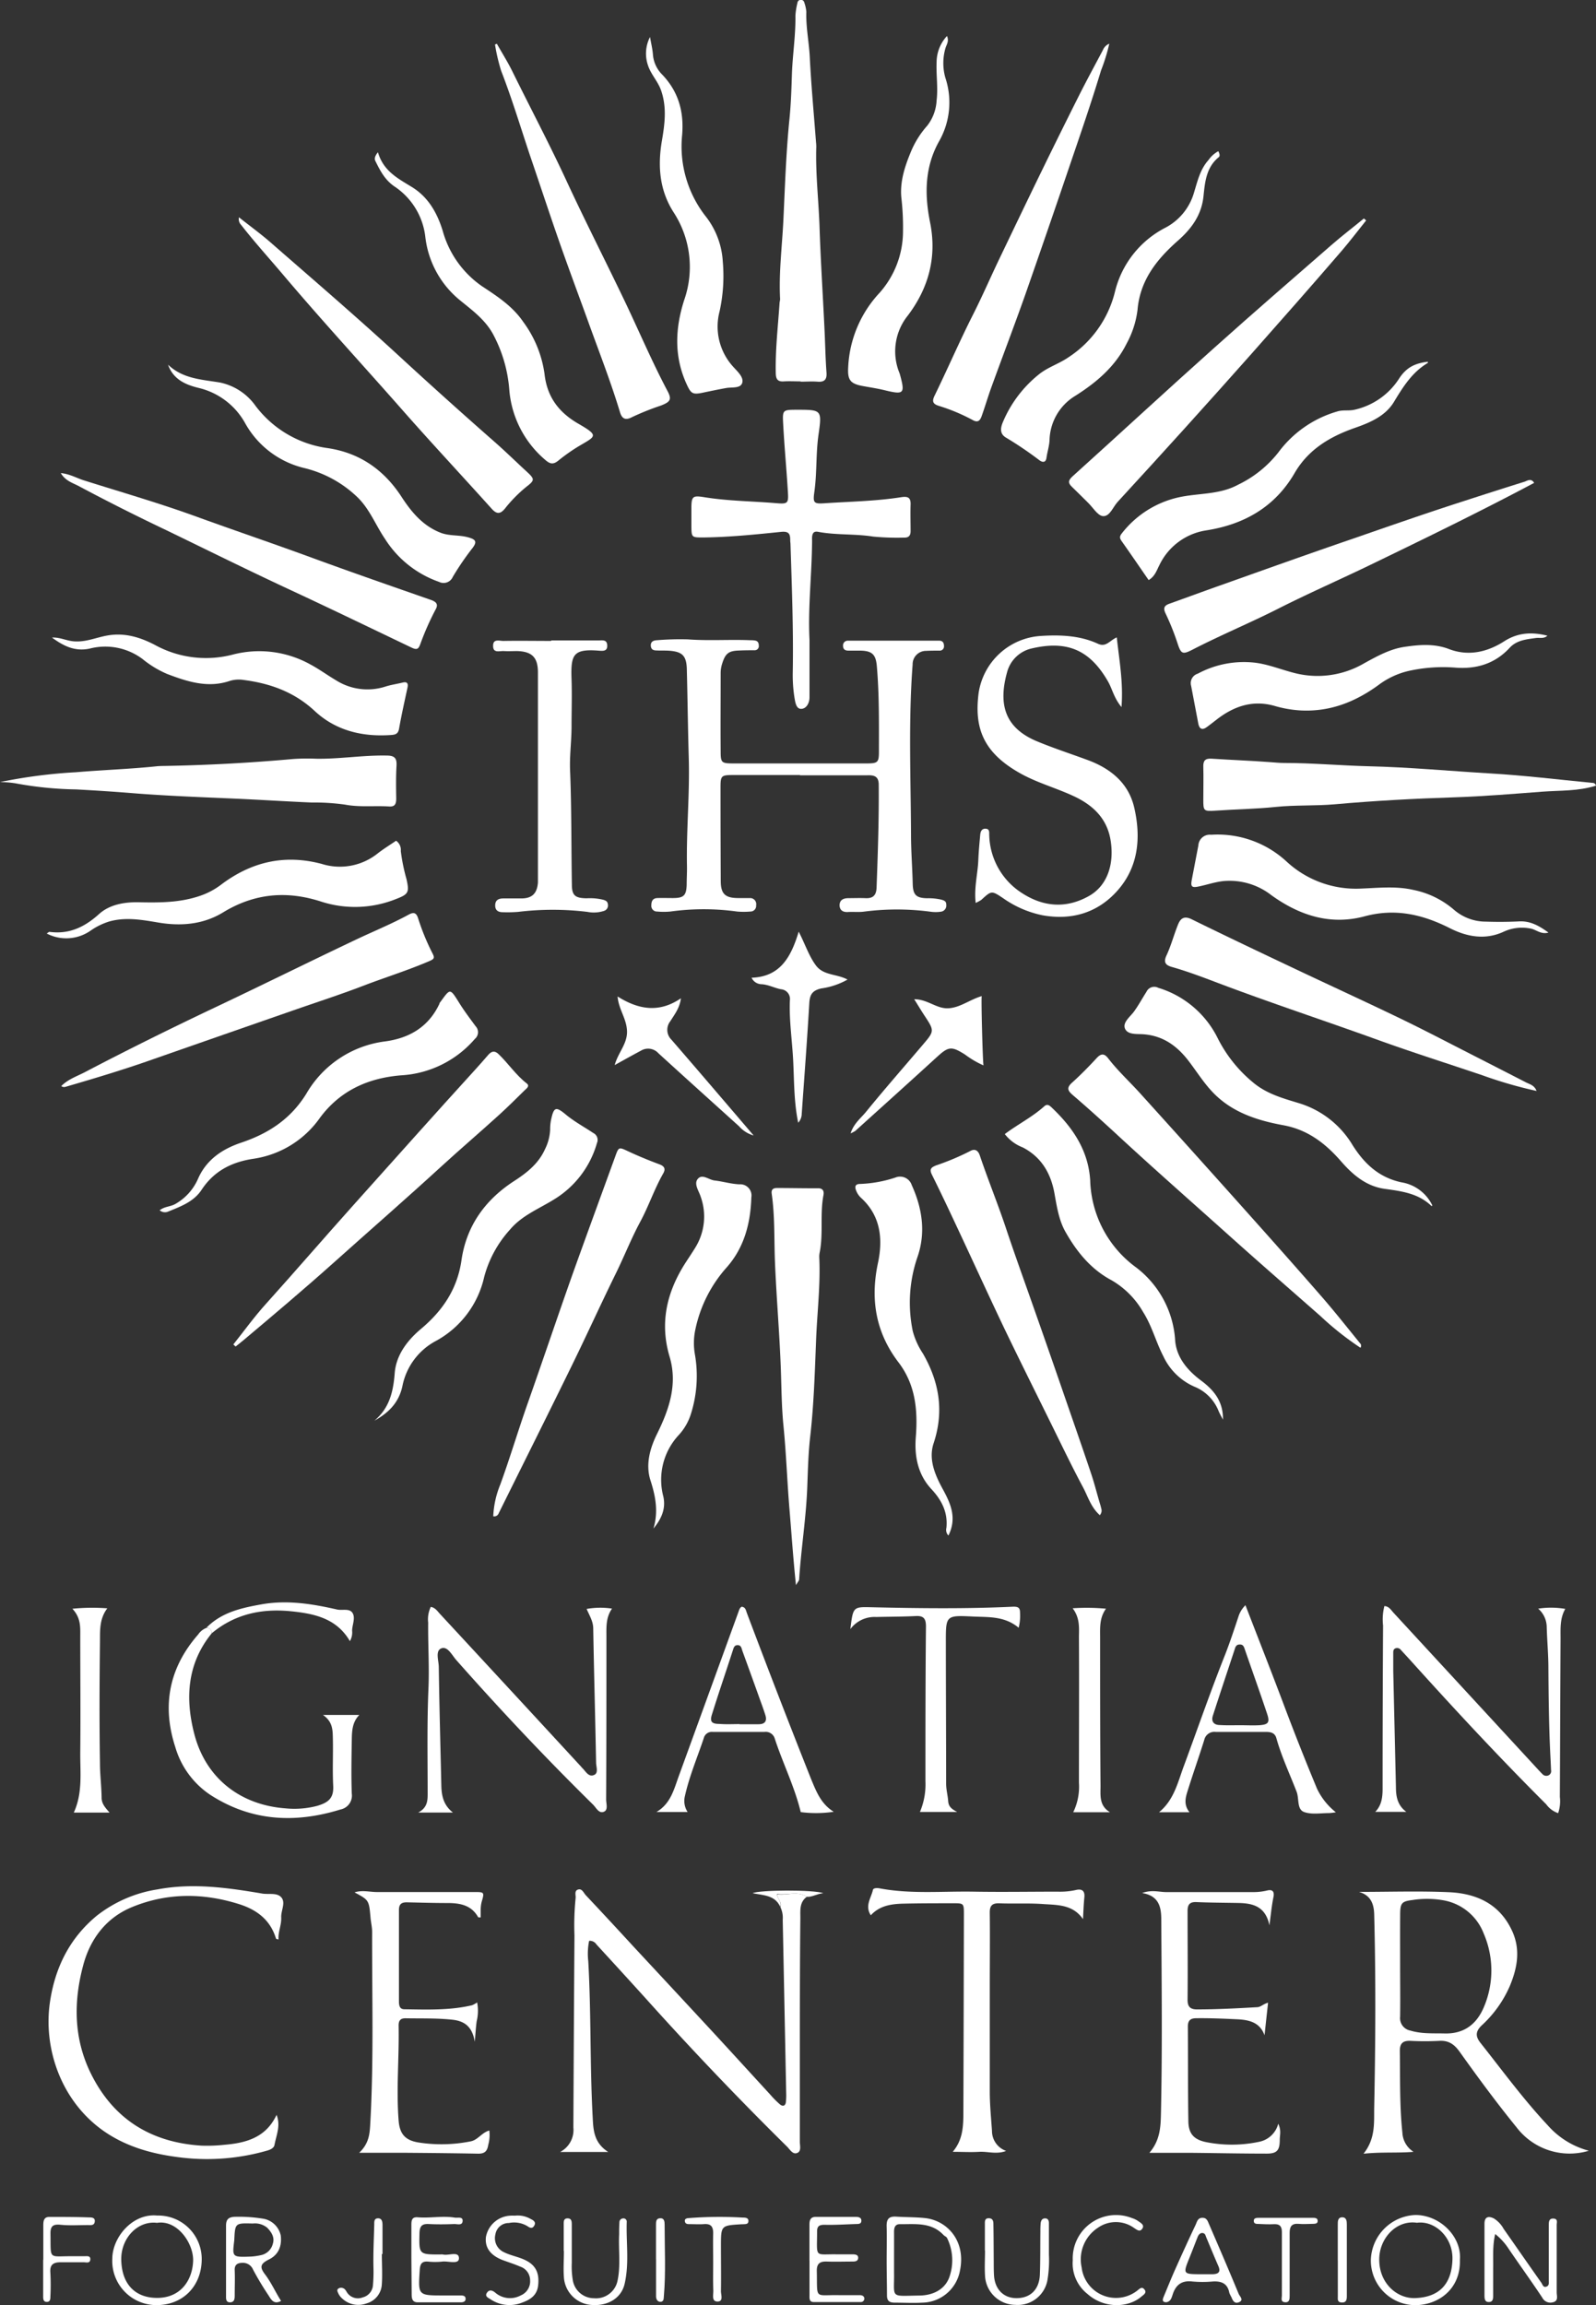 <svg xmlns="http://www.w3.org/2000/svg" viewBox="0 0 338.64 489.03"><rect x="0" y="0" width="338.64" height="489.03" fill="#333333" stroke="none"/><defs><style>.cls-1{fill:#fff;}</style></defs><g id="Layer_4" data-name="Layer 4"><path class="cls-1" d="M291.58,311.66c-4.76,0-9.51,0-14.27,0-2.45,0-2.62.16-2.62,2.59q0,9.93.05,19.87c0,2.75.93,3.62,3.66,3.64.85,0,1.7,0,2.55,0a1.29,1.29,0,0,1,1.3,1.53,1.21,1.21,0,0,1-1.24,1.33,16.36,16.36,0,0,1-2.8,0,51.66,51.66,0,0,0-14.16,0,15.29,15.29,0,0,1-2.79,0,1.2,1.2,0,0,1-1.25-1.31c0-.89.3-1.51,1.26-1.55s2.21,0,3.31,0c2.32,0,2.85-.55,2.93-2.81,0-1.36.09-2.72.06-4.08-.14-7.63.61-15.26.38-22.88-.18-6.28-.25-12.55-.41-18.82-.08-2.87-1-3.71-3.87-3.89-.85-.05-1.7,0-2.55-.05-.65,0-1.17-.18-1.22-1s.5-1.14,1.28-1.17a60.66,60.66,0,0,1,6.58-.18c4.42.33,8.82,0,13.22.18.34,0,.68,0,1,.06.61.09.83.49.83,1.07a.87.87,0,0,1-.89,1c-1.1,0-2.2,0-3.31.06-2.22.06-2.9.63-3.58,2.81a6.46,6.46,0,0,0-.31,2c0,5.52-.05,11,0,16.56,0,2.41.16,2.57,2.63,2.58q14.13,0,28.27,0c2.47,0,2.68-.21,2.68-2.56,0-6,.08-12-.44-18.05-.21-2.51-1-3.27-3.49-3.32l-2.54,0c-.68,0-1.13-.25-1.14-1a1,1,0,0,1,1.06-1.11l1.78,0h16.05c.51,0,1,0,1.53,0,.74,0,1,.47,1,1.18a.9.9,0,0,1-1,.93c-.93,0-1.87,0-2.8.05a2.84,2.84,0,0,0-2.86,2.9c-.91,12-.39,24.08-.34,36.11,0,3.45.28,6.93.36,10.4.06,2.35.71,3,3,3.07a12.44,12.44,0,0,1,3,.28c.62.17,1.13.31,1.12,1.1a1.31,1.31,0,0,1-1.11,1.47,7.91,7.91,0,0,1-2.28,0,54.13,54.13,0,0,0-14.16,0c-1.09.13-2.21,0-3.31.07s-1.74-.4-1.78-1.4c0-1.2.85-1.53,1.88-1.54,1.19,0,2.38-.05,3.57,0,1.59.09,2.33-.55,2.4-2.19.27-7.29.52-14.57.46-21.87,0-1.82-1-2.06-2.46-2-4.75,0-9.51,0-14.26,0Z" transform="translate(-121.81 -147.24)"/><path class="cls-1" d="M293,549.64c-1.64,1.18-1.35,3-1.37,4.6-.09,8-.1,16-.11,23.94,0,7.81,0,15.62,0,23.43,0,.8.34,1.94-.47,2.33-1,.5-1.62-.68-2.23-1.29Q273.25,587.29,258.64,571q-5.12-5.65-10.28-11.26a1.66,1.66,0,0,0-1.55-.76,13.84,13.84,0,0,0-.18,4.32c.62,10.93.34,21.88.92,32.81.15,2.79.13,5.62,3.31,7.66h-10.2a5.26,5.26,0,0,0,2.81-5.18q.09-20.37.23-40.75a57.45,57.45,0,0,1,.24-7.87c.09-.64-.31-1.54.44-1.84.92-.36,1.25.67,1.73,1.18,3.43,3.64,6.82,7.3,10.22,11q8.15,8.76,16.28,17.53c4.25,4.6,8.47,9.23,12.71,13.85a19.38,19.38,0,0,0,2,2c.57.47,1.14.34,1.24-.51a13.77,13.77,0,0,0,.06-2q-.36-18.33-.73-36.66a5.27,5.27,0,0,0-.5-2.71c.42-1-.62-1.63-.67-2.7C288.85,549.4,291,548.31,293,549.64Z" transform="translate(-121.81 -147.24)"/><path class="cls-1" d="M410.17,548.6c6.35,0,12.71-.21,19,.06,5.9.25,10.86,2.46,13.51,8.28,1.79,3.95,1.07,7.77-.48,11.54a24.57,24.57,0,0,1-6,8.44c-1.34,1.29-1.35,2.33-.26,3.71,4.67,5.9,9.13,12,14.27,17.48a17.58,17.58,0,0,0,8.72,5.4,14.15,14.15,0,0,1-15.3-4.92c-4.22-5.19-8.19-10.57-12.06-16-1.12-1.59-2.32-2.51-4.36-2.39a59.32,59.32,0,0,1-6.11,0c-1.59-.07-2.3.5-2.27,2.2.08,5.76-.07,11.53.54,17.28a5.09,5.09,0,0,0,2.36,4.06c-3.37.29-6.69,0-10.6.4,2.6-3.29,2.19-6.66,2.26-9.88.27-13.57.35-27.15,0-40.72C413.36,551.16,412.67,549.33,410.17,548.6Zm8.72,15.55h0c0,3.64.05,7.28,0,10.92a2.68,2.68,0,0,0,2.18,2.95c2.4.73,4.86.55,7.31.61,4,.09,6.69-1.89,8.24-5.5a19.77,19.77,0,0,0,0-15.71,11.25,11.25,0,0,0-8.86-7.09,19.87,19.87,0,0,0-6.3,0c-2.18.27-2.54.63-2.56,2.91C418.87,556.86,418.89,560.5,418.89,564.15Z" transform="translate(-121.81 -147.24)"/><path class="cls-1" d="M328.83,338.79c-.37-3.29.45-6.19.56-9.11.07-1.75.24-3.54.4-5.31.06-.75.34-1.39,1.2-1.32s.68.82.72,1.39a15,15,0,0,0,7,12.3c4.47,2.88,9.27,3.31,14.11.61,4.19-2.34,5.44-7.19,4.61-12-.77-4.46-3.67-7.25-7.63-9.13-3.72-1.76-7.74-2.84-11.35-4.83-8-4.42-9.95-9.66-9-17.09a14.24,14.24,0,0,1,13.11-12.14c4.18-.27,8.36-.12,12.21,1.65,1.74.79,2.41-.64,4-1.35.53,4.93,1.4,9.5,1,14.78-1.61-1.92-1.95-3.84-2.87-5.44-3.84-6.68-8.68-8.81-16.41-6.94a7,7,0,0,0-5,5c-1.93,6.95-.39,11.87,6.43,14.68,3.43,1.42,7,2.59,10.46,3.86,5,1.8,8.87,4.9,10.09,10.16,1.46,6.32.93,12.61-3.61,17.68-4.18,4.67-9.66,6.28-15.86,5.17a22.14,22.14,0,0,1-8.33-3.61c-2.47-1.65-2.48-1.64-4.64.34A7.82,7.82,0,0,1,328.83,338.79Z" transform="translate(-121.81 -147.24)"/><path class="cls-1" d="M293.57,283v10.18c0,.68,0,1.36,0,2,0,1.2-.65,2.39-1.72,2.44s-1.28-1.25-1.46-2.32a30.56,30.56,0,0,1-.37-5.57c.15-9-.19-18-.48-26.94,0-.34-.07-.68-.06-1,0-1.37-.36-1.88-2-1.71-5.46.56-10.94,1.12-16.45,1.18-2.49,0-2.49,0-2.52-2.44,0-1.19,0-2.38,0-3.57,0-2.77.22-2.94,2.87-2.51,5,.8,10.09.82,15.14,1.25,2.51.21,2.61,0,2.46-2.48-.29-4.81-.75-9.61-1-14.42-.16-2.91-.05-2.91,2.87-2.92,5.3,0,5.39,0,4.63,5.3-.57,4-.31,8.1-.88,12.14-.34,2.37-.09,2.55,2.26,2.39,5.39-.36,10.81-.44,16.16-1.28,1.47-.23,2.06.09,2,1.61-.06,1.86,0,3.73,0,5.6,0,.95-.41,1.39-1.38,1.36a53.65,53.65,0,0,1-6.6-.22c-3.86-.61-7.79-.28-11.62-1-.95-.19-1.22.3-1.3,1.07a6.54,6.54,0,0,0,0,.77C294.08,269,293.22,276,293.57,283Z" transform="translate(-121.81 -147.24)"/><path class="cls-1" d="M460.45,313.91c-3.77,1.2-7.62,1-11.38,1.28-6.24.47-12.48,1-18.74,1.2-8.45.27-16.91.73-25.33,1.48-4.15.36-8.31.13-12.43.55-4.29.45-8.6.5-12.9.8-2.52.18-2.54,0-2.54-2.38s.06-4.59,0-6.87c-.05-1.31.35-1.86,1.72-1.78,4.13.27,8.28.42,12.41.73,1,.07,2,.18,3,.18,6,0,12,.55,18,.7,8.53.2,17,1,25.57,1.51,7.24.41,14.46,1.3,21.69,2C459.86,313.33,460.23,313.29,460.45,313.91Z" transform="translate(-121.81 -147.24)"/><path class="cls-1" d="M357.18,156.51a38.93,38.93,0,0,1-1.75,5.67c-2.09,6.92-4.46,13.76-6.79,20.61q-4.59,13.52-9.3,27c-2.33,6.58-4.82,13.1-7.2,19.66-.72,2-1.31,4-2,5.95-.34,1-.78,1.63-2,.92a39.66,39.66,0,0,0-7.2-3c-1.25-.41-1.37-1-.86-2.08,2.81-5.76,5.34-11.64,8.24-17.36,1.93-3.82,3.64-7.77,5.49-11.64,2.88-6,5.75-12,8.67-18q4.09-8.4,8.29-16.76c1.63-3.24,3.37-6.43,5.06-9.63A2.44,2.44,0,0,1,357.18,156.51Z" transform="translate(-121.81 -147.24)"/><path class="cls-1" d="M121.81,313.16a108.4,108.4,0,0,1,16.08-2.09c5.73-.49,11.48-.67,17.2-1.27.59-.06,1.19-.06,1.78-.07q13.6-.25,27.14-1.47a43.22,43.22,0,0,1,4.83-.06c5,.09,10-.77,15-.67,1.71,0,2.2.56,2.1,2.2-.13,2.28-.1,4.58-.06,6.87,0,1.11-.2,1.82-1.51,1.73-3.13-.2-6.27.2-9.39-.4a47.91,47.91,0,0,0-7.08-.44c-5.17-.22-10.33-.55-15.49-.79-7.6-.34-15.21-.6-22.81-1.22-3.87-.31-7.77-.56-11.65-.77a76.05,76.05,0,0,1-12.85-1.29A20.81,20.81,0,0,0,121.81,313.16Z" transform="translate(-121.81 -147.24)"/><path class="cls-1" d="M227.23,156.52c1.1,1.95,2.3,3.85,3.29,5.86,3.88,7.88,8,15.65,11.67,23.62,3.94,8.47,8.19,16.79,12.22,25.22,3,6.29,5.73,12.73,9,18.91,1,1.87.65,2.35-1.37,3.15a55.81,55.81,0,0,0-6.08,2.43c-1.16.61-2.1.68-2.61-1.05-2-6.62-4.52-13-6.86-19.53-1.86-5.13-3.78-10.28-5.59-15.41-2.29-6.49-4.43-13.05-6.66-19.57-2-6-3.81-12-6.1-17.9a39.44,39.44,0,0,1-1.3-5.56Z" transform="translate(-121.81 -147.24)"/><path class="cls-1" d="M291.7,228.15c-1.19,0-2.38-.07-3.56,0-1.38.1-1.7-.52-1.73-1.79-.1-4.93.47-9.81.8-14.71,0-.33.13-.67.12-1-.29-5.61.43-11.18.7-16.75.34-7.18.57-14.37,1.3-21.54.31-3.1.41-6.25.51-9.37.14-4.16.81-8.27.74-12.43a15.58,15.58,0,0,1,.44-2.75.67.67,0,0,1,.7-.59.68.68,0,0,1,.74.55,7.76,7.76,0,0,1,.44,2c-.11,3.24.57,6.4.73,9.62.3,6,.87,12,1.32,18a8.43,8.43,0,0,1,.06,1c-.18,5.69.5,11.35.69,17,.24,7.36.73,14.71,1.07,22.07.14,2.95.19,5.92.41,8.87.1,1.47-.49,2-1.91,1.88-1.19-.09-2.38,0-3.57,0Z" transform="translate(-121.81 -147.24)"/><path class="cls-1" d="M411.68,194c-1.72,2.15-3.39,4.35-5.18,6.44-6.3,7.32-12.69,14.56-19.09,21.79q-14.09,15.88-28.47,31.5c-1,1.09-1.66,3.14-3.13,3-1.13-.13-2.09-1.82-3.12-2.82s-2.28-2.29-3.45-3.4c-.88-.84-.77-1.39.17-2.24,10.07-9.08,20-18.28,30.14-27.33,8.14-7.29,16.4-14.44,24.65-21.62,2.28-2,4.68-3.82,7-5.73Z" transform="translate(-121.81 -147.24)"/><path class="cls-1" d="M447.33,249.68c-11.53,6.13-23.16,11.78-34.79,17.41-6.53,3.16-13.18,6.06-19.64,9.34-5.94,3-12.11,5.56-18,8.6-2.17,1.11-2.49,1-3.25-1.34a52.9,52.9,0,0,0-2.53-6.31c-.55-1.15-.27-1.68.83-2.07,3.49-1.25,7-2.54,10.46-3.77,9.46-3.36,18.92-6.75,28.41-10,7.85-2.72,15.69-5.46,23.6-8q6.45-2.1,12.94-4.13C446,249.14,446.72,248.7,447.33,249.68Z" transform="translate(-121.81 -147.24)"/><path class="cls-1" d="M134.71,247.6c1.86.19,3.25,1,4.75,1.5,8.26,2.61,16.59,5,24.74,8,8,2.89,16.05,5.62,24,8.54,8.32,3.05,16.68,5.95,25.05,8.87,1.13.4,1.61.93,1,2a58.78,58.78,0,0,0-3.27,7.4c-.37,1-.68,1.27-1.84.72-8.51-4.07-17-8.18-25.56-12.16-8.87-4.12-17.63-8.46-26.42-12.72-6.31-3-12.58-6.15-18.76-9.45C137.23,249.69,135.65,249.23,134.71,247.6Z" transform="translate(-121.81 -147.24)"/><path class="cls-1" d="M172.51,193.34c2.29,1.81,4.38,3.34,6.33,5,9.25,8.08,18.58,16.07,27.62,24.4q10,9.21,20.22,18.18c2.36,2.07,4.6,4.27,6.91,6.39,1.67,1.54,1.7,1.81,0,3.13a29,29,0,0,0-4.64,4.69c-1,1.22-1.77,1.22-2.85,0-6.29-7-12.72-13.87-18.93-20.93-8.39-9.54-17-18.88-25.21-28.58-3-3.55-6.13-7-9-10.68A1.78,1.78,0,0,1,172.51,193.34Z" transform="translate(-121.81 -147.24)"/><path class="cls-1" d="M447.84,378.68a91.6,91.6,0,0,1-11.43-3.3c-7.51-2.54-15.07-4.93-22.53-7.63-11.21-4.05-22.54-7.77-33.7-12-3.2-1.21-6.43-2.44-9.75-3.38-1.2-.35-1.82-.89-1.14-2.38,1-2.13,1.59-4.42,2.47-6.6.52-1.29,1.27-1.93,2.9-1.13,7.34,3.61,14.73,7.11,22.12,10.61s14.84,6.91,22.21,10.47c5,2.41,9.93,5,14.88,7.52,3.91,2,7.82,4,11.72,6C446.38,377.27,447.37,377.45,447.84,378.68Z" transform="translate(-121.81 -147.24)"/><path class="cls-1" d="M290.7,483.52c-.59-5.61-.93-10.75-1.36-15.87-.51-6-.7-12-1.3-18-.39-3.95-.41-7.94-.55-11.91-.27-7.62-.94-15.21-1.25-22.83-.19-4.79,0-9.64-.69-14.42-.13-.9.31-1.23,1.15-1.22,2.89,0,5.77.07,8.66.05,1.1,0,1.33.66,1.17,1.48-.77,4,0,8.13-.8,12.15a4.32,4.32,0,0,0-.09,1c.28,5.86-.44,11.69-.67,17.52-.27,6.84-.47,13.69-1.25,20.52-.4,3.51-.49,7.08-.62,10.63-.24,6.6-1.31,13.12-1.73,19.7C291.35,482.57,291.14,482.77,290.7,483.52Z" transform="translate(-121.81 -147.24)"/><path class="cls-1" d="M226.47,468.91a19.91,19.91,0,0,1,1.49-6.73c2.07-5.68,3.79-11.48,5.8-17.18,3.19-9.05,6.25-18.15,9.45-27.2,3-8.39,6.06-16.73,9.1-25.1.8-2.22.76-2.16,2.88-1.17s4.34,1.9,6.55,2.72c1.09.41,1.32,1,.8,1.92-1.89,3.3-3.08,6.93-4.89,10.28-1.91,3.55-3.39,7.33-5.17,10.95-3.2,6.51-6.19,13.11-9.38,19.62-5.11,10.45-10.32,20.85-15.48,31.27A1,1,0,0,1,226.47,468.91Z" transform="translate(-121.81 -147.24)"/><path class="cls-1" d="M171.32,432.46c2.29-2.88,4.45-5.88,6.91-8.6,6.3-7,12.43-14.11,18.7-21.11,8.59-9.58,17.14-19.19,25.81-28.7.91-1,1.78-2,2.69-3.05.66-.74,1.32-.94,2.15-.15,2.09,2,3.67,4.44,6,6.24.71.56-.06,1.07-.44,1.44-1.81,1.79-3.62,3.58-5.5,5.29-4,3.63-8.13,7.16-12.13,10.82-7.55,6.92-15.28,13.65-22.91,20.48-6.25,5.59-12.66,11-19.06,16.38-.57.48-1.16.94-1.74,1.4Z" transform="translate(-121.81 -147.24)"/><path class="cls-1" d="M134.81,377.65c1.41-1.44,3.3-2.07,5-2.95,9.17-4.81,18.47-9.4,27.84-13.84,9.91-4.69,19.73-9.56,29.64-14.26,3.72-1.77,7.55-3.32,11.17-5.29,1-.55,1.64-.59,2.06.73a48.85,48.85,0,0,0,3.08,7.5c.47.91.32,1.16-.66,1.58-4.65,2-9.48,3.49-14.19,5.3s-9.83,3.46-14.75,5.18q-14.78,5.14-29.55,10.3c-6,2.13-12.19,4-18.34,5.79C135.68,377.81,135.3,378,134.81,377.65Z" transform="translate(-121.81 -147.24)"/><path class="cls-1" d="M355.18,468.68c-1.9-1.67-2.52-3.94-3.56-5.89-2.5-4.67-4.78-9.46-7.13-14.21-3.2-6.49-6.45-13-9.57-19.49-3.43-7.19-6.73-14.45-10.12-21.67-1.71-3.66-3.44-7.32-5.24-10.94-.58-1.17-.25-1.55.86-2a53.48,53.48,0,0,0,7.25-3.05c.92-.52,1.61-.21,2,.83,1.74,5.18,3.82,10.25,5.55,15.43,1.4,4.21,2.89,8.4,4.37,12.58q3.74,10.57,7.41,21.19c2.12,6.16,4.28,12.31,6.35,18.48.75,2.24,1.3,4.54,2,6.8C355.45,467.32,355.82,467.84,355.18,468.68Z" transform="translate(-121.81 -147.24)"/><path class="cls-1" d="M410.47,433.16a63.53,63.53,0,0,1-8.45-6.69c-6.48-5.7-13-11.36-19.42-17.12-8.06-7.23-16.2-14.37-24.14-21.73-3-2.76-6-5.47-9.09-8.12-1.05-.91-1.25-1.53-.11-2.56,1.82-1.64,3.55-3.4,5.22-5.21.91-1,1.61-1.06,2.44,0,2.12,2.76,4.7,5.1,7,7.67q11,12.16,21.9,24.36c5.47,6.12,10.93,12.25,16.32,18.44,2.83,3.25,5.5,6.63,8.24,10A.73.73,0,0,1,410.47,433.16Z" transform="translate(-121.81 -147.24)"/><path class="cls-1" d="M180.49,595.9c.92,2.29-.06,4.32-.44,6.39-.12.64-.86,1-1.55,1.19A46.21,46.21,0,0,1,160.66,605c-5.46-.61-10.79-1.88-15.6-4.85-9.91-6.13-14.19-17.89-12.64-28.25,1.09-7.28,4.17-13.5,9.93-18.25a27.75,27.75,0,0,1,12.86-5.58c7.48-1.41,14.86-.37,22.22.88,1.39.24,3.2-.27,4.11.86s-.13,2.77-.06,4.19c.08,1.61-.69,3.08-.57,4.71-.27-.1-.51-.12-.54-.21-1.19-3.92-4-6.08-7.75-7.28-7.7-2.44-15.38-2.46-22.84.62-5.48,2.27-8.87,6.79-10.34,12.42-2,7.52-2,15.08,1.39,22.33,4.73,10,12.78,15.16,23.75,15.84a34,34,0,0,0,4.83-.18C174,601.87,178.24,600.73,180.49,595.9Z" transform="translate(-121.81 -147.24)"/><path class="cls-1" d="M238.74,283.1c3.4,0,6.79,0,10.19,0,.72,0,1.64-.2,1.72,1,.09,1.35-.93,1.24-1.75,1.18-5.54-.44-6,.85-5.82,6.12.11,3.31,0,6.62,0,9.93,0,3.14-.44,6.28-.31,9.38.33,8.06.24,16.11.38,24.16,0,2.33.67,2.9,3.12,2.94a12,12,0,0,1,3.53.31c.53.16.93.33,1,1a1.21,1.21,0,0,1-.85,1.37,7,7,0,0,1-3.52.2,61,61,0,0,0-14.67,0,27.92,27.92,0,0,1-3.3.07c-1,0-1.62-.45-1.58-1.52s.75-1.4,1.71-1.4c1.28,0,2.55,0,3.82,0,2.31,0,3.36-1.06,3.54-3.38,0-.25,0-.51,0-.76q0-21.9,0-43.79c0-3.2-1.26-4.46-4.43-4.55-.93,0-1.87.06-2.8,0s-2.32.53-2.28-1.15c0-1.51,1.36-1,2.17-1,3.39-.06,6.79,0,10.18,0Z" transform="translate(-121.81 -147.24)"/><path class="cls-1" d="M391.16,555.69c-.82-4-3.48-4.68-6.56-4.74s-5.94-.06-8.9-.19c-1.49-.07-1.92.56-1.91,1.94,0,6.28.06,12.56,0,18.83,0,1.46.62,2,2,2,4.24,0,8.47-.23,12.7-.47.84,0,1.33-.69,2.38-.95-.26,2.38-.51,4.64-.75,6.9-1-2.78-3.32-3.27-5.85-3.39-2.87-.13-5.75-.26-8.63-.22-1.29,0-1.8.51-1.79,1.81.05,6.71,0,13.41.11,20.11.05,2.6,1.19,3.83,3.76,4.36a28,28,0,0,0,11.36-.09,5.24,5.24,0,0,0,3.95-3.81c.69,1.46.31,2.45.32,3.4,0,2.27-.6,2.94-2.79,2.94-5.43,0-10.86-.12-16.29-.17-2.71,0-5.41,0-8.58,0,2.29-2.66,2.39-5.52,2.45-8.35.3-13.65.15-27.31.07-41,0-2.56-.34-5.16-4.06-5.76,2.06-.76,3.63-.19,5.19-.2,6.19,0,12.38,0,18.58,0a12.33,12.33,0,0,0,2.76-.34c1-.24,1.58.09,1.34,1.36C391.64,551.48,391.47,553.34,391.16,555.69Z" transform="translate(-121.81 -147.24)"/><path class="cls-1" d="M223.05,572.05a9.38,9.38,0,0,1-.1,4c-.17,1.22-.24,2.46-.4,4.34-.54-3.26-2.22-4.41-4.8-4.68-3.3-.35-6.61-.24-9.91-.3-1.09,0-1.47.52-1.45,1.59.13,6.7-.52,13.4,0,20.1.22,2.79,1.33,4.16,4.11,4.64a31.55,31.55,0,0,0,11.13-.21c1.61-.3,2.35-1.85,4-2.31a7.73,7.73,0,0,1-.23,3.07c-.22,1.41-.83,1.86-2.17,1.84-5.34-.1-10.69-.15-16-.19-2.87,0-5.75,0-9.2,0,2.09-2,2.22-4,2.34-6.13.77-13.57.36-27.15.4-40.72,0-1-.25-2-.34-3-.33-3.74-.32-3.74-3.39-5.39,1.63-.53,3.22-.07,4.79-.07,6.88,0,13.75,0,20.63,0,2.09,0,2.17,0,1.54,2.11a7.42,7.42,0,0,0-.2,1.73c0,.51,0,1,0,1.54-.24,0-.5,0-.54-.05-1.45-2.6-3.92-3-6.53-3-2.88,0-5.76-.09-8.64-.15-1.18,0-1.64.47-1.63,1.67q0,9.69,0,19.36c0,.85.15,1.65,1.13,1.66,4.82.07,9.65.26,14.4-.86A6.65,6.65,0,0,0,223.05,572.05Z" transform="translate(-121.81 -147.24)"/><path class="cls-1" d="M323.05,473a1.7,1.7,0,0,1-.43-1.64c.33-3.29-1-5.86-3.19-8.22-2.89-3.1-3.62-7-3.3-11.06.44-5.67-.06-11.09-3.68-15.83-4.8-6.3-6-13.25-4.37-21,1.08-5,.67-10-3.53-13.85a4.11,4.11,0,0,1-1.12-1.68c-.31-.82-.08-1.31.88-1.31a26.91,26.91,0,0,0,7.46-1.35,2.61,2.61,0,0,1,3.5,1.61c2.24,4.92,3,10.08,1.21,15.24a29.73,29.73,0,0,0-1,15.72,16.08,16.08,0,0,0,2.17,4.78c3.44,6,4.52,12.19,2.26,19-1.12,3.36.25,6.65,1.9,9.67S324.93,469.2,323.05,473Z" transform="translate(-121.81 -147.24)"/><path class="cls-1" d="M450.36,345.08c-1.59.46-2.58-.63-3.79-.85a9.26,9.26,0,0,0-5.65.64c-4,1.88-7.93,1.08-11.5-.73-5.82-2.94-11.62-4.25-18.09-2.5-7.28,1.95-13.83-.22-19.75-4.48a14.4,14.4,0,0,0-10.21-3c-1.75.19-3.46.78-5.19,1.14-1.53.32-1.78.05-1.48-1.51l1.38-7.2a2.42,2.42,0,0,1,2.7-2.26,21.54,21.54,0,0,1,16,5.67,21.64,21.64,0,0,0,15.8,5.75c3.71-.14,7.44-.57,11.15.29a18.84,18.84,0,0,1,8.56,4.18,10.31,10.31,0,0,0,6.75,2.54c2.37.08,4.75.07,7.12-.05S448.39,343.65,450.36,345.08Z" transform="translate(-121.81 -147.24)"/><path class="cls-1" d="M131.72,345.28c.34-.21.47-.36.58-.35,4.17.56,7.46-1,10.54-3.79,2.23-2,5.3-2.54,8.33-2.49,4.31.09,8.59.11,12.78-1.26a15.79,15.79,0,0,0,4.69-2.41c6.45-4.9,13.52-6.57,21.45-4.46a12.85,12.85,0,0,0,11.76-2.15c1.26-1,2.63-1.83,4-2.77a2.34,2.34,0,0,1,1,2.19,40,40,0,0,0,1.21,5.95c.61,2.76.46,3.19-2.11,4.18a23.36,23.36,0,0,1-15.91.62c-7.4-2.42-14.28-1.78-20.91,2.27-4.25,2.59-9,2.94-13.69,2.15-3.53-.59-7-1.22-10.52-.21a14.36,14.36,0,0,0-3.83,1.88A9,9,0,0,1,131.72,345.28Z" transform="translate(-121.81 -147.24)"/><path class="cls-1" d="M260.46,471.51c1.07-3.55.46-6.83-.63-10.21s-.11-6.86,1.46-10c2.53-5.15,4.32-10.44,2.6-16.23-2.11-7.08-.65-13.53,3.17-19.62.77-1.21,1.59-2.4,2.33-3.62a12.5,12.5,0,0,0,1.08-10.75c-.4-1.25-1.52-2.73-.56-3.79s2.32.26,3.53.39c1.76.2,3.46.73,5.25.81a2.38,2.38,0,0,1,2.54,2.78c-.17,5.46-1.5,10.56-5.13,14.73a28.47,28.47,0,0,0-6.76,13.34,13.77,13.77,0,0,0-.07,5.31,26.64,26.64,0,0,1-.93,12.76,11.79,11.79,0,0,1-2.58,4.34,13.92,13.92,0,0,0-3.21,12.95C263.14,467.31,262.13,469.51,260.46,471.51Z" transform="translate(-121.81 -147.24)"/><path class="cls-1" d="M322.74,154.88c.51,1.14-.14,1.88-.34,2.64a11.37,11.37,0,0,0,0,6.23,16.62,16.62,0,0,1-1.31,13.42c-3.06,5.43-3.15,11.23-1.94,17.23,1.47,7.27-.23,13.84-4.73,19.8a12.11,12.11,0,0,0-1.86,11.93,4.68,4.68,0,0,1,.18.48c1.15,4.2.91,4.43-3.37,3.38-1.47-.35-3-.58-4.47-.85-2.72-.49-3.27-1.32-3.12-4a24.77,24.77,0,0,1,6.63-15.75,19.66,19.66,0,0,0,5-13,54.45,54.45,0,0,0-.34-7.1c-.36-3.43.7-6.68,2-9.82a19.55,19.55,0,0,1,3.47-5.55,9.49,9.49,0,0,0,2-5.38c.33-2.71-.12-5.42,0-8.13A8.22,8.22,0,0,1,322.74,154.88Z" transform="translate(-121.81 -147.24)"/><path class="cls-1" d="M132.84,282.5c1.64-.1,3.06.68,4.67.8,2.55.2,4.8-.86,7.19-1.26,3.6-.6,6.82.38,9.94,2a22.48,22.48,0,0,0,16.63,2.05,22.32,22.32,0,0,1,16.43,2.13c1.87,1,3.57,2.26,5.39,3.33a12.46,12.46,0,0,0,10.48,1.35c1.22-.39,2.47-.56,3.69-.86,1-.24,1.2.25,1,1.14-.62,2.88-1.27,5.76-1.78,8.66-.2,1.15-.84,1.27-1.76,1.33-6.06.42-11.68-.94-16.15-5.11-4.3-4-9.38-5.83-15-6.56a6.59,6.59,0,0,0-3,.19c-4.66,1.58-9,.16-13.29-1.47a21.62,21.62,0,0,1-5.2-3.15,13.19,13.19,0,0,0-11.25-2.23C137.63,285.52,135.22,284.23,132.84,282.5Z" transform="translate(-121.81 -147.24)"/><path class="cls-1" d="M450.14,282.1c-.76.7-1.63.38-2.45.49-2,.28-4.07.46-5.56,2.08-3.1,3.36-7,4.54-11.45,4.21a33.62,33.62,0,0,0-10.09.72,17.1,17.1,0,0,0-6.34,3c-4.91,3.56-10.25,5.67-16.43,5.36a24.46,24.46,0,0,1-5.48-.94c-4.66-1.35-8.64,0-12.3,2.81-.74.57-1.46,1.15-2.22,1.69-1,.71-1.55.29-1.76-.8q-.76-4-1.52-8a2.09,2.09,0,0,1,1.41-2.56,20.7,20.7,0,0,1,12.26-2.32c2.81.37,5.51,1.48,8.28,2.18A19.57,19.57,0,0,0,411.18,288c2.75-1.52,5.55-3.07,8.58-3.52s6.31-.77,9.48.45c4.14,1.59,8.19.65,11.79-1.68C444,281.37,447,281.31,450.14,282.1Z" transform="translate(-121.81 -147.24)"/><path class="cls-1" d="M381.3,448.41c-.35-.67-.73-1.32-1-2a9.24,9.24,0,0,0-5.08-5,13.06,13.06,0,0,1-6.56-6.42c-1.59-3.07-2.43-6.46-4.3-9.4a18.23,18.23,0,0,0-6.7-6.75c-4.43-2.35-7.46-6.14-9.82-10.34-1.34-2.38-1.79-5.26-2.28-8-.75-4.28-2.74-7.76-6.74-9.84a8.75,8.75,0,0,1-3.81-2.83c2.73-2.06,5.84-3.61,8.39-5.91.61-.54,1.07-.19,1.53.25,4.48,4.24,7.81,9.09,8.2,15.51a23.68,23.68,0,0,0,9.66,18.38,21.08,21.08,0,0,1,8.37,15.61c.3,3.59,2.65,6.33,5.51,8.46S381.36,444.67,381.3,448.41Z" transform="translate(-121.81 -147.24)"/><path class="cls-1" d="M202,179.54c1.16,4,4.22,5.54,7.21,7.38,3.37,2.07,5.3,5.31,6.52,9.24a21.12,21.12,0,0,0,8.32,11.78c3.25,2.15,6.5,4.24,8.77,7.57a24.17,24.17,0,0,1,4.52,11c.53,4.91,3,8.2,7.19,10.62,4.5,2.6,3.68,2.63.07,4.78a37.5,37.5,0,0,0-4.35,3.07c-1.09.87-1.78.69-2.8-.22a21.78,21.78,0,0,1-7.57-14.73,29.72,29.72,0,0,0-3.51-12c-1.68-3-4.31-4.93-6.85-7a20.31,20.31,0,0,1-7.45-13.4,14.86,14.86,0,0,0-6.62-10.87c-2-1.39-3-3.35-4-5.38C201.26,181,201.25,180.44,202,179.54Z" transform="translate(-121.81 -147.24)"/><path class="cls-1" d="M259.73,155.09c.22,1.31.53,2.52.62,3.75a6.75,6.75,0,0,0,2,4.26c3.41,3.59,4.6,7.82,4.2,12.74a24.06,24.06,0,0,0,5.16,17.51,17.12,17.12,0,0,1,3.46,9.37,34.94,34.94,0,0,1-.68,10.58,12.65,12.65,0,0,0,2.94,11.8c.9,1,2.24,2.19,1.86,3.39s-2.23.85-3.41,1.07c-1.66.3-3.31.64-5,1-2.08.42-2.45.19-3.32-1.69-2.76-5.93-2.52-11.91-.57-18a21.22,21.22,0,0,0-2.3-18.66c-3-4.73-3.33-9.86-2.44-15.09.62-3.64,1.07-7.14-.18-10.72-.68-1.94-2.18-3.4-2.8-5.38A7.68,7.68,0,0,1,259.73,155.09Z" transform="translate(-121.81 -147.24)"/><path class="cls-1" d="M201.25,448.63c3.17-2.65,4-6.08,4.31-10.09.29-3.78,2.62-6.89,5.54-9.35,4.61-3.86,7.75-8.46,8.63-14.62,1.05-7.25,5-12.77,11.14-16.76,2.71-1.75,5.22-3.71,6.6-6.82a10.19,10.19,0,0,0,1.07-4.11,9.8,9.8,0,0,1,.18-2c.6-2.83,1-3,3.29-1.07,1.78,1.44,3.79,2.53,5.68,3.79a1.63,1.63,0,0,1,.79,2.11,20.56,20.56,0,0,1-9.14,12c-3.22,2-6.81,3.39-9.34,6.41a24.12,24.12,0,0,0-5.45,10,20.55,20.55,0,0,1-10.22,13.58,13.88,13.88,0,0,0-7.14,9.62C206.41,444.88,204.2,447,201.25,448.63Z" transform="translate(-121.81 -147.24)"/><path class="cls-1" d="M365.53,270.3c-1.95-2.82-3.75-5.46-5.6-8.08-.42-.6-.73-1-.14-1.76a21.06,21.06,0,0,1,13.11-7.91c3.88-.68,7.92-.49,11.57-2.46a24.08,24.08,0,0,0,8.61-6.91,23.71,23.71,0,0,1,12.48-8.65c1.17-.37,2.36-.1,3.53-.34a15.16,15.16,0,0,0,9.68-6.79c1.46-2.14,3.14-3.08,6-3.42,0,.09,0,.23,0,.25-3.28,1.94-5.21,5-7.14,8.19-1.77,3-4.94,4.41-8.24,5.56-5.27,1.84-9.93,4.52-12.9,9.64-4.14,7.12-10.62,10.86-18.68,12.13a13.22,13.22,0,0,0-10,7.38C367.24,268.23,366.86,269.52,365.53,270.3Z" transform="translate(-121.81 -147.24)"/><path class="cls-1" d="M380.31,179.32c.35.67.35,1.06.09,1.27-2.64,2.15-2.92,5.24-3.23,8.26-.41,4-2.53,6.89-5.41,9.43-4.48,3.95-8.06,8.4-8.59,14.71a20,20,0,0,1-2.32,7.15c-2.42,4.87-6.38,8.22-10.86,11.06a11.31,11.31,0,0,0-5.49,9.45c-.07,1.29-.48,2.48-.65,3.73-.14,1-.8,1-1.47.52a76.88,76.88,0,0,0-7.13-4.83c-1.4-.83-1.14-2.14-.61-3.37a25.69,25.69,0,0,1,7.56-10c1.92-1.57,4.31-2.27,6.33-3.67a23.18,23.18,0,0,0,9.85-13.89A20.8,20.8,0,0,1,369,195.59a12.21,12.21,0,0,0,6.13-7.41c.76-2.46,1.3-5,3.11-7A6,6,0,0,1,380.31,179.32Z" transform="translate(-121.81 -147.24)"/><path class="cls-1" d="M425.74,403c-.07,0-.18.12-.19.1-2.78-2.71-6.35-3.15-10-3.66-3.89-.56-6.74-3-9.23-5.87-3.3-3.78-7.05-6.67-12.18-7.61s-10.31-2.49-14.36-6.35c-2.3-2.19-3.9-4.86-5.8-7.33-2.42-3.14-5.35-5.29-9.5-5.62-1.34-.11-3.32.16-3.94-1.14s1-2.53,1.82-3.6c1-1.36,1.79-2.85,2.7-4.26a1.82,1.82,0,0,1,2.51-.86,20.8,20.8,0,0,1,12.5,10.46,29.1,29.1,0,0,0,8,9.93c2.93,2.29,6.33,3.15,9.69,4.19a20.05,20.05,0,0,1,11.05,8.81c2.53,4,5.62,6.84,10.32,7.87A8.85,8.85,0,0,1,425.74,403Z" transform="translate(-121.81 -147.24)"/><path class="cls-1" d="M157.47,224.61c3.14,3,7.1,3.13,11,3.78A12.32,12.32,0,0,1,176,233.3a23,23,0,0,0,15.3,9c6.83,1,12,4.62,15.74,10.39,2.09,3.21,4.51,6.11,8.26,7.57,1.78.69,3.67.46,5.48.88,2.06.49,2.4,1,1.11,2.59a58.91,58.91,0,0,0-4,5.88,2.13,2.13,0,0,1-2.93,1.07,22.25,22.25,0,0,1-11.47-9.13c-2-2.94-3.22-6.29-5.86-8.85a24.58,24.58,0,0,0-11.4-6.2,19.54,19.54,0,0,1-12.36-9.4,15.31,15.31,0,0,0-9.94-7.57C161.29,228.88,158.59,227.8,157.47,224.61Z" transform="translate(-121.81 -147.24)"/><path class="cls-1" d="M155.69,404c1-.81,2.23-.75,3.25-1.3a11.37,11.37,0,0,0,4.94-5.51c1.81-4,5.15-6.21,9.11-7.54,5.78-1.94,10.48-5,13.81-10.37a22.54,22.54,0,0,1,16.73-11.11c5.19-.7,9.23-3.1,11.53-8,0-.07,0-.17.09-.23,2.21-3,2.07-3.17,4.06,0,1.06,1.72,2.29,3.34,3.51,5a1.85,1.85,0,0,1-.15,2.7,22.31,22.31,0,0,1-15.7,7.73c-7,.58-12.9,3.25-17.17,9a20.93,20.93,0,0,1-14,8.68c-4.72.69-8.47,2.59-11.12,6.61-1.68,2.54-4.42,3.52-7.06,4.6A1.73,1.73,0,0,1,155.69,404Z" transform="translate(-121.81 -147.24)"/><path class="cls-1" d="M351.6,554.38c-2.1-3.08-5.34-3-8.3-3.19-3.12-.24-6.27-.05-9.41-.17-1.56-.06-2.09.5-2.07,2,.06,5.26,0,10.52,0,15.78,0,7.38,0,14.76,0,22.13,0,2.81.28,5.59.47,8.38a4.49,4.49,0,0,0,3,4.24c-2.06.79-3.9.08-5.7.19s-3.54,0-5.63,0c2.17-2.55,2.25-5.44,2.26-8.33q.07-21,.11-42c0-2.4,0-2.41-2.37-2.4-3.47,0-6.95,0-10.43.08-2.56.06-5.07.4-6.95,2.47-1.31-2,.06-3.65.45-5.39.08-.39.84-.43,1.37-.33,6.65,1.26,13.36.59,20.05.71,5.93.1,11.87,0,17.81,0a15.52,15.52,0,0,0,3.78-.34c1.17-.3,2,0,1.85,1.53S351.68,552.86,351.6,554.38Z" transform="translate(-121.81 -147.24)"/><path class="cls-1" d="M452.42,531.89a5.12,5.12,0,0,1-2.53-1.87c-9.9-9.87-19.42-20.12-28.78-30.51-.68-.75-1.37-1.49-2.05-2.23a1,1,0,0,0-1.12-.37c-.51.18-.51.62-.51,1,0,1.27,0,2.55,0,3.82l.57,24.67c0,2,.35,3.86,2.21,5.22h-6.6c1.36-1.38,1.56-3.12,1.56-4.93q0-17.29.1-34.61a11.41,11.41,0,0,1,.28-4.12c1,.06,1.41.85,1.95,1.43l30.68,33.27c.29.31.58.63.88.92a1.11,1.11,0,0,0,1.38.26,1,1,0,0,0,.47-1.1c-.05-1.35-.13-2.71-.19-4.06-.27-5.85-.33-11.7-.37-17.56,0-3-.29-5.92-.36-8.89a5.21,5.21,0,0,0-1.81-3.72,17.77,17.77,0,0,1,5.75.05c-1.15,2-1,4.17-1,6.28-.06,11.19-.09,22.39-.15,33.59A7.79,7.79,0,0,1,452.42,531.89Z" transform="translate(-121.81 -147.24)"/><path class="cls-1" d="M217.91,531.76h-7.36c1.92-1,2-2.49,2-3.93,0-7.47-.15-14.94.17-22.4.2-4.66-.11-9.3-.06-13.95a6.11,6.11,0,0,1,.55-3.34c1,.15,1.47,1,2.06,1.6q14.94,16.13,29.84,32.29c.06.06.1.14.16.2.79.7,1.38,2.12,2.62,1.55.93-.41.42-1.7.4-2.57-.18-9.5-.44-19-.61-28.49,0-1.51-.79-2.73-1.4-4.15a16.52,16.52,0,0,1,5.39-.07c-1.37,1.95-1.18,4.06-1.19,6.13,0,11.45,0,22.91-.06,34.36,0,.89.46,2.18-.44,2.59-1.1.49-1.68-.86-2.35-1.51-10-9.84-19.67-20.09-29-30.65-.9-1-1.83-3-3.17-2.49s-.57,2.57-.55,3.92c.12,8.39.35,16.79.54,25.18C215.5,528.18,215.89,530.19,217.91,531.76Z" transform="translate(-121.81 -147.24)"/><path class="cls-1" d="M298.71,531.6a25.27,25.27,0,0,1-7,.07c-1.3-5.4-3.81-10.37-5.52-15.63a2,2,0,0,0-2.19-1.38c-3.65,0-7.29,0-10.94,0a1.76,1.76,0,0,0-1.92,1.31c-1.36,4.08-3.06,8.06-4,12.28a4.27,4.27,0,0,0,.57,3.4h-6.62c3-1.75,3.7-4.74,4.72-7.55q6.33-17.39,12.64-34.77c.17-.45.28-1,.74-1.23.83.1.89.8,1.08,1.3q6.66,17.69,13.63,35.24C295,527.28,296,529.94,298.71,531.6Zm-20-18.57c1.36,0,2.72,0,4.07,0s1.81-.7,1.43-1.92c-.45-1.44-1-2.87-1.5-4.29q-1.67-4.66-3.37-9.32c-.19-.54-.24-1.24-1-1.25s-.87.6-1.06,1.18c-1.46,4.52-3,9-4.41,13.53-.48,1.48-.09,2,1.55,2C275.85,513.08,277.3,513,278.74,513Z" transform="translate(-121.81 -147.24)"/><path class="cls-1" d="M386.07,487.78c2.84,7.35,5.62,14.41,8.29,21.52q3.3,8.76,6.9,17.41a14,14,0,0,0,4,5,14.32,14.32,0,0,1-1.46.17c-1.78,0-3.71.35-5.29-.23s-1-2.86-1.6-4.34c-1.45-3.76-3.19-7.43-4.28-11.33-.32-1.13-1.19-1.32-2.18-1.32-3.56,0-7.13,0-10.69,0a2.19,2.19,0,0,0-2.43,1.7c-1.11,3.55-2.34,7-3.46,10.59-.48,1.51-1,3.06.32,4.75h-6.46c3.24-2.64,4-6.45,5.34-10,2.9-7.85,5.63-15.76,8.73-23.54,1-2.58,1.88-5.24,2.76-7.89A5.83,5.83,0,0,1,386.07,487.78Zm-1.13,25.46v0c1.35,0,2.71.07,4.06,0,1.93-.13,2.28-.58,1.67-2.41-1.52-4.56-3.15-9.09-4.72-13.64-.2-.59-.36-1.13-1.14-1.07-.62,0-.85.42-1,.95-1.55,4.71-3.13,9.41-4.65,14.13-.41,1.26.22,2,1.48,2C382.06,513.29,383.5,513.24,384.94,513.24Z" transform="translate(-121.81 -147.24)"/><path class="cls-1" d="M166.74,493.73c-5.26,6.45-5.66,13.86-3.69,21.42,2.44,9.34,9.75,15,19.28,15.72a19,19,0,0,0,6.8-.53c2.39-.71,3.51-1.64,3.38-4.25-.17-3.3,0-6.62-.07-9.93-.05-1.74.06-3.61-2.1-5.1h7.71c-1.55,1.57-1.57,3.54-1.6,5.47-.06,3.74-.13,7.47,0,11.2a3,3,0,0,1-2.38,3.38c-9.68,3-19,2.51-27.7-3.14A18.34,18.34,0,0,1,159,517.86C156.12,509,157.72,501,163.85,494a3.75,3.75,0,0,1,1.76-1.41C166.37,492.58,166.69,493,166.74,493.73Z" transform="translate(-121.81 -147.24)"/><path class="cls-1" d="M302.24,492.85c.6-4.92.59-4.72,4.89-4.63,9.84.22,19.68.34,29.52-.12,1.14-.05,1.6.17,1.59,1.26a10.44,10.44,0,0,1-.29,3.2c-3-2.51-6.4-2.22-9.71-2.38-5.73-.28-5.75-.24-5.74,5.44,0,10,.06,20,.06,30,0,1.29.35,2.51.44,3.77.08,1.09.71,1.64,1.91,2.25H317a15,15,0,0,0,1.17-6.51c0-10.95,0-21.9.11-32.84,0-1.65-.48-2.3-2.16-2.21-2.8.14-5.6.13-8.4.2A6.37,6.37,0,0,0,302.24,492.85Z" transform="translate(-121.81 -147.24)"/><path class="cls-1" d="M349.41,488.43a43.6,43.6,0,0,1,7.07.09c-1.39,1.92-1.26,4-1.25,6.07,0,10.51,0,21,.09,31.55,0,2-.32,4.15,2,5.56h-7.79a12.46,12.46,0,0,0,1.21-6.28c0-10.35.06-20.7,0-31C350.77,492.45,350.93,490.46,349.41,488.43Z" transform="translate(-121.81 -147.24)"/><path class="cls-1" d="M137.17,488.53a42.06,42.06,0,0,1,7.41-.09c-1.72,2.26-1.53,4.77-1.56,7.15-.1,8.56-.14,17.13,0,25.69,0,2.44.32,4.89.35,7.34,0,1.3.81,2.14,1.68,3.15h-7.58c1.91-4.16,1.34-8.47,1.37-12.7.08-8.23,0-16.45,0-24.68C138.84,492.46,139,490.49,137.17,488.53Z" transform="translate(-121.81 -147.24)"/><path class="cls-1" d="M291.17,385.42c-.93-4.5-.84-8.93-1.07-13.3s-.87-8.44-.69-12.69a2.06,2.06,0,0,0-1.86-2.32c-1.42-.26-2.71-1-4.18-1.07a2.37,2.37,0,0,1-2.09-1.38c6.08-.2,8.37-4.38,10-9.77,1.4,2.73,2.16,5.15,3.65,7.16,1.62,2.18,4.42,1.76,6.71,3a15.66,15.66,0,0,1-5.56,1.88c-1.87.42-2.45,1.28-2.55,3.1-.46,7.85-1.06,15.69-1.61,23.53A2.79,2.79,0,0,1,291.17,385.42Z" transform="translate(-121.81 -147.24)"/><path class="cls-1" d="M330.11,358.56c-.14.87.22,14.06.38,14.7a20,20,0,0,1-3.92-2.3c-2.87-1.81-3.5-1.73-5.94.5-5.76,5.26-11.55,10.47-17.34,15.7a7,7,0,0,1-1,.52c.67-2.1,2.18-3.23,3.26-4.55,4-4.92,8.21-9.7,12.31-14.54,2.18-2.56,2.16-2.78.24-5.69-.74-1.11-1.42-2.26-2.31-3.68,2.85,0,4.74,2.06,7.25,1.92S327.53,359.33,330.11,358.56Z" transform="translate(-121.81 -147.24)"/><path class="cls-1" d="M281.72,388.13a6.45,6.45,0,0,1-3.08-1.94c-5.72-5.17-11.45-10.32-17.14-15.52a2.93,2.93,0,0,0-3.7-.53c-1.77.94-3.52,1.92-5.56,3.05.7-2.63,2.69-4.49,2.61-7.18s-1.78-4.62-2-7.37c4.47,2.82,8.86,3.52,13.44.38-.26,2.08-1.36,3.44-2.26,4.88a2.93,2.93,0,0,0,.25,3.91C270.05,374.47,275.76,381.17,281.72,388.13Z" transform="translate(-121.81 -147.24)"/><path class="cls-1" d="M439.06,621.18c-.6,2.52-.38,5-.43,7.38,0,1.87,0,3.74,0,5.6,0,.67,0,1.5-1,1.44-.76,0-.84-.73-.84-1.34,0-5.09,0-10.18,0-15.27,0-1.39.75-1.73,2-1.11a6,6,0,0,1,2.06,2.2c2.67,3.8,5.31,7.62,8,11.43.27.39.39,1.06,1.05.84s.53-.8.53-1.31c0-3.39,0-6.79,0-10.18,0-.51,0-1,0-1.52,0-.68,0-1.5,1-1.44s.67.85.68,1.39c0,2.12,0,4.24,0,6.36,0,2.63,0,5.26,0,7.89,0,.76.43,1.82-.79,2.12a1.94,1.94,0,0,1-2.28-1c-2.38-3.59-4.92-7.08-7.33-10.65A12.9,12.9,0,0,0,439.06,621.18Z" transform="translate(-121.81 -147.24)"/><path class="cls-1" d="M155.15,617.26a9.23,9.23,0,0,1,9.46,9.42c-.09,5.63-4.05,9.6-9.62,9.58a9.37,9.37,0,0,1-9.35-9.88C145.68,621.8,150,616.74,155.15,617.26Zm0,1.55c-4.14-.52-7.74,3.28-7.61,7.92.15,5.45,3.28,8,7.61,8,5.22,0,7.57-4.05,7.64-8C162.81,623,159.35,618.11,155.11,618.81Z" transform="translate(-121.81 -147.24)"/><path class="cls-1" d="M309.94,626.76c0-2.38.06-4.75,0-7.13-.05-1.46.33-2.24,2-2.14,2,.13,4.05.09,6.08.3,4.72.48,8.78,4.8,7.48,11.13a8.27,8.27,0,0,1-8,6.82c-1.94.11-3.9,0-5.85,0-1.18,0-1.67-.41-1.64-1.64C310,631.68,309.94,629.22,309.94,626.76Zm1.57-.24h0c0,.94,0,1.87,0,2.8.09,5.57-1,5,5.29,4.91,2.82,0,5.4-1.18,6.4-3.79a10.69,10.69,0,0,0-.44-8.41c-.12-.27-.52-.4-.75-.64-2.6-2.77-6-2.27-9.28-2.3-1,0-1.22.73-1.22,1.58C311.52,622.62,311.51,624.57,311.51,626.52Z" transform="translate(-121.81 -147.24)"/><path class="cls-1" d="M431.57,626.7c.17,6.26-4.67,9.58-9.53,9.57a9.46,9.46,0,0,1-9.36-9.64,9.84,9.84,0,0,1,9.55-9.49C427.46,617.22,432,621.81,431.57,626.7Zm-9.11-7.91c-4.45-.66-8.15,3.45-8,8.07.12,4.89,3.83,8,7.53,7.91,5.59-.16,7.86-3.4,8-8.19S426.19,618.28,422.46,618.79Z" transform="translate(-121.81 -147.24)"/><path class="cls-1" d="M181.45,635.38c-1.59.84-2.13-.35-2.69-1.22a63.15,63.15,0,0,1-3.25-5.42,2.32,2.32,0,0,0-2.16-1.45c-1,0-1.8.26-1.74,1.58.07,1.78,0,3.56,0,5.34,0,.68-.05,1.46-1,1.46s-.83-.88-.84-1.49c0-4.92,0-9.84,0-14.75,0-1.32.49-1.81,1.74-1.9a31.74,31.74,0,0,1,6.32.43,4.59,4.59,0,0,1,3.55,3.53c.28,2.37-.57,4.12-2.46,5.06s-2.07,1.63-.85,3.22C179.39,631.52,180.26,633.51,181.45,635.38Zm-9.93-12.92c-.41,3.6-.57,3.67,3.61,3.5a13.45,13.45,0,0,0,2-.29,3.26,3.26,0,0,0,2.58-2.46c.42-1.38-.34-2.47-1.21-3.37a4.11,4.11,0,0,0-3.06-.89C171.69,618.85,171.69,618.84,171.52,622.46Z" transform="translate(-121.81 -147.24)"/><path class="cls-1" d="M330.78,624.69c0-1.86,0-3.73,0-5.59,0-.58-.06-1.27.81-1.27s1,.62,1,1.22c.05,2.63.05,5.25.07,7.88,0,1,0,2,.06,3.05.19,2.95,2.06,4.81,4.78,4.8,2.94,0,4.83-1.83,4.95-5s.07-6.09.11-9.14a17.54,17.54,0,0,1,.06-1.78c.07-.52.29-1,.94-1s.81.51.81,1.05c0,2.2,0,4.41,0,6.61a25.55,25.55,0,0,1-.29,5.31,6.4,6.4,0,0,1-6.84,5.38,6.49,6.49,0,0,1-6.43-6.23c-.11-1.78,0-3.56,0-5.34Z" transform="translate(-121.81 -147.24)"/><path class="cls-1" d="M369.3,635.65c-1,0-.82-.6-.57-1.19.81-1.94,1.59-3.9,2.45-5.82,1.41-3.16,2.84-6.3,4.32-9.42.29-.63.44-1.52,1.49-1.48.89,0,1.09.75,1.35,1.34,2.13,4.92,4.25,9.85,6.3,14.81.21.5,1.11,1.25.14,1.72s-1.39-.25-1.69-1.05a6.21,6.21,0,0,1-.44-.9c-.37-2-1.68-2.52-3.52-2.41a24,24,0,0,1-4.32,0c-2.26-.28-3.53.73-4.18,2.76C370.39,634.72,370.22,635.48,369.3,635.65Zm7.35-5.94h2.29c1.34,0,2-.41,1.34-1.83-.87-2-1.69-4-2.53-6-.16-.38-.2-.83-.74-.91s-.9.37-1.09.85c-.56,1.41-1.1,2.84-1.67,4.25C372.78,629.69,372.77,629.69,376.65,629.71Z" transform="translate(-121.81 -147.24)"/><path class="cls-1" d="M209.1,626.34c0-2.37,0-4.74,0-7.11,0-.93.09-1.71,1.36-1.6,2.61.22,5.24-.36,7.86.07.6.1,1.66-.26,1.65.64,0,1.14-1.16.69-1.81.72-1.78.07-3.56.09-5.34,0-1.37-.07-1.93.33-2,1.83-.11,4.63-.17,4.63,4.45,4.63a1.74,1.74,0,0,1,.51,0c1.2.31,3.42-.79,3.41.81,0,1.39-2.29.53-3.55.7a14.71,14.71,0,0,1-3,0c-1.37-.11-1.69.54-1.77,1.79-.35,5.39-.38,5.39,5,5.39,1.19,0,2.38,0,3.56,0,.5,0,1.12,0,1.17.65s-.51.81-1,.81q-4.57,0-9.15,0c-1.19,0-1.29-.84-1.29-1.75Z" transform="translate(-121.81 -147.24)"/><path class="cls-1" d="M293.56,626.81c0-2.54,0-5.09,0-7.63,0-1,.25-1.65,1.39-1.64,2.8,0,5.6,0,8.4,0,.59,0,1.3.11,1.22.92-.06.65-.73.58-1.21.6-2.2.07-4.41.22-6.61.16-1.11,0-1.56.29-1.57,1.38,0,5.82-.66,4.8,4.23,4.89l3.31,0c.52,0,1.15.06,1.18.69,0,.8-.66.84-1.27.84-1.78,0-3.57.06-5.35,0-1.46-.06-2.19.39-2.16,2,.14,6.25-.61,5,4.84,5.13,1.44,0,2.89,0,4.33,0,.44,0,.88.19.91.69a.73.73,0,0,1-.81.77c-3.31,0-6.62,0-9.93,0-1,0-.89-.83-.89-1.5,0-2.46,0-4.92,0-7.38Z" transform="translate(-121.81 -147.24)"/><path class="cls-1" d="M166.74,493.73c-.05-.71-.37-1.15-1.13-1.17,3.27-3.33,7.54-4.23,11.89-5,5.36-.91,10.61-.06,15.82,1.13,1.12.25,2.66-.31,3.3.75s-.07,2.47-.1,3.73a3.65,3.65,0,0,1-.47,2.23c-2.87-4.93-7.71-5.87-12.75-6.36C177.18,488.47,171.56,489.71,166.74,493.73Z" transform="translate(-121.81 -147.24)"/><path class="cls-1" d="M231.1,617.28a5.46,5.46,0,0,1,3.35.73c.49.23,1.14.61.74,1.35s-.9.56-1.47.15a5.5,5.5,0,0,0-3.92-.67,2.86,2.86,0,0,0-2.87,2.39,3.26,3.26,0,0,0,1.8,3.8c1.57.79,3.33,1,4.91,1.88,2.16,1.19,2.58,3,2.36,5.12s-1.61,3.05-3.38,3.69a7.25,7.25,0,0,1-6.77-.72c-.41-.27-1.22-.58-.74-1.33s1.13-.58,1.74-.09a4.8,4.8,0,0,0,5.44.63,3.24,3.24,0,0,0,2-3.23,3.06,3.06,0,0,0-2.11-2.89c-1.15-.5-2.36-.89-3.55-1.32-2.72-1-4-2.68-3.71-5a5.54,5.54,0,0,1,5.11-4.48C230.36,617.26,230.7,617.28,231.1,617.28Z" transform="translate(-121.81 -147.24)"/><path class="cls-1" d="M241.42,624.75c0-1.87,0-3.73,0-5.59,0-.58-.05-1.3.81-1.3s.89.64.9,1.27c0,2.71,0,5.42,0,8.13a17.53,17.53,0,0,0,.19,3.54,4.56,4.56,0,0,0,4.51,4,4.66,4.66,0,0,0,5-3.67c.71-3.28.19-6.58.35-9.87,0-.84,0-1.69.06-2.54a.8.8,0,0,1,.75-.85.69.69,0,0,1,.8.76c-.14,4.38.56,8.76-.45,13.13-.74,3.15-3.68,4.65-6.73,4.48a6.29,6.29,0,0,1-6.15-5.88c-.14-1.86,0-3.73,0-5.59Z" transform="translate(-121.81 -147.24)"/><path class="cls-1" d="M349.43,626.74A9.19,9.19,0,0,1,362,617.8a4.84,4.84,0,0,1,1.35.66c.52.39,1.35.78.84,1.57s-1.11.28-1.73-.12a6.61,6.61,0,0,0-7.65-.09,8,8,0,0,0-3.5,8.42,7.34,7.34,0,0,0,11.73,5c.47-.35,1-1,1.53-.37.72.76-.16,1.22-.6,1.6-2.65,2.3-7.77,2.66-11.41-.57A8.25,8.25,0,0,1,349.43,626.74Z" transform="translate(-121.81 -147.24)"/><path class="cls-1" d="M131,626.69c0-2.45,0-4.91,0-7.36,0-.92.11-1.78,1.28-1.78,2.79,0,5.58,0,8.37.1.55,0,1.36,0,1.27.87s-.78.77-1.39.76c-1.95,0-3.91.13-5.84-.06-1.54-.16-2.19.21-2.17,1.83.1,5.73-.54,4.8,4.59,4.84.85,0,1.69,0,2.54,0,.53,0,1.39-.18,1.32.7s-.9.57-1.44.58c-1.61,0-3.22,0-4.83,0s-2.36.52-2.2,2.27a50.62,50.62,0,0,1,0,5.08c0,.52-.08,1.07-.77,1.06s-.76-.56-.76-1.08c0-2.63,0-5.25,0-7.88Z" transform="translate(-121.81 -147.24)"/><path class="cls-1" d="M273.13,627.31c0-2.12-.05-4.24,0-6.35,0-1.45-.57-2-2-1.88-1,.07-2,0-3,0-.41,0-.9,0-1-.58s.42-.68.83-.7a83.56,83.56,0,0,1,11.41-.11c.55,0,1.34,0,1.23.86-.07.62-.76.51-1.24.56h-.25c-4.32.26-4.32.26-4.33,4.56,0,3.21.05,6.43,0,9.65,0,.77.59,2.24-.8,2.18-1.22-.05-.79-1.47-.82-2.33C273.08,631.2,273.13,629.25,273.13,627.31Z" transform="translate(-121.81 -147.24)"/><path class="cls-1" d="M202.83,625.43c0,2.12.14,4.25,0,6.35a4.43,4.43,0,0,1-3.22,4.11,5,5,0,0,1-5.16-1,3.22,3.22,0,0,1-.89-1.2c-.14-.3-.31-.62,0-.9a1,1,0,0,1,1-.14c.55.17.7.71,1,1.09a2.76,2.76,0,0,0,3.21.88,2.86,2.86,0,0,0,2.17-2.54,31.93,31.93,0,0,0,.11-3.79c-.07-3,.09-6.09.17-9.14,0-.58-.05-1.3.81-1.3s.94.79.94,1.47c0,2,0,4.07,0,6.1Z" transform="translate(-121.81 -147.24)"/><path class="cls-1" d="M393.8,627.61c0-2.29,0-4.58,0-6.87,0-1.17-.45-1.71-1.66-1.65s-2.2,0-3.3-.05c-.41,0-.94,0-1-.55-.07-.74.56-.74,1.05-.75q5.71,0,11.43,0c.48,0,1.12,0,1.07.72,0,.52-.56.55-1,.56-1,0-2,.1-3.05,0-1.47-.11-1.91.57-1.89,2,0,3.9,0,7.8,0,11.7,0,.5,0,1,0,1.52,0,.68,0,1.5-1,1.41s-.64-.89-.65-1.42c0-2.2,0-4.4,0-6.61Z" transform="translate(-121.81 -147.24)"/><path class="cls-1" d="M405.66,626.79c0-2.54,0-5.09,0-7.63,0-.69,0-1.51.92-1.53s1,.8,1,1.49q0,7.64,0,15.26c0,.74-.12,1.38-1.09,1.33s-.82-.7-.82-1.29c0-2.55,0-5.09,0-7.63Z" transform="translate(-121.81 -147.24)"/><path class="cls-1" d="M261,626.55c0-2.44,0-4.89,0-7.33,0-.61,0-1.3.78-1.38,1-.1,1.05.7,1.05,1.38,0,5,.27,10.11-.16,15.16-.05.5,0,1.12-.66,1.18s-1-.53-1-1.16c0-2.62,0-5.23,0-7.85Z" transform="translate(-121.81 -147.24)"/><path class="cls-1" d="M293,549.64c-2-1.33-4.16-.24-6.32-.61.05,1.07,1.09,1.72.67,2.7-1.13-2.47-3.57-2.39-5.84-2.86,1.46-.71,13-.75,15,0C295.11,549,294.17,549.72,293,549.64Z" transform="translate(-121.81 -147.24)"/></g></svg>